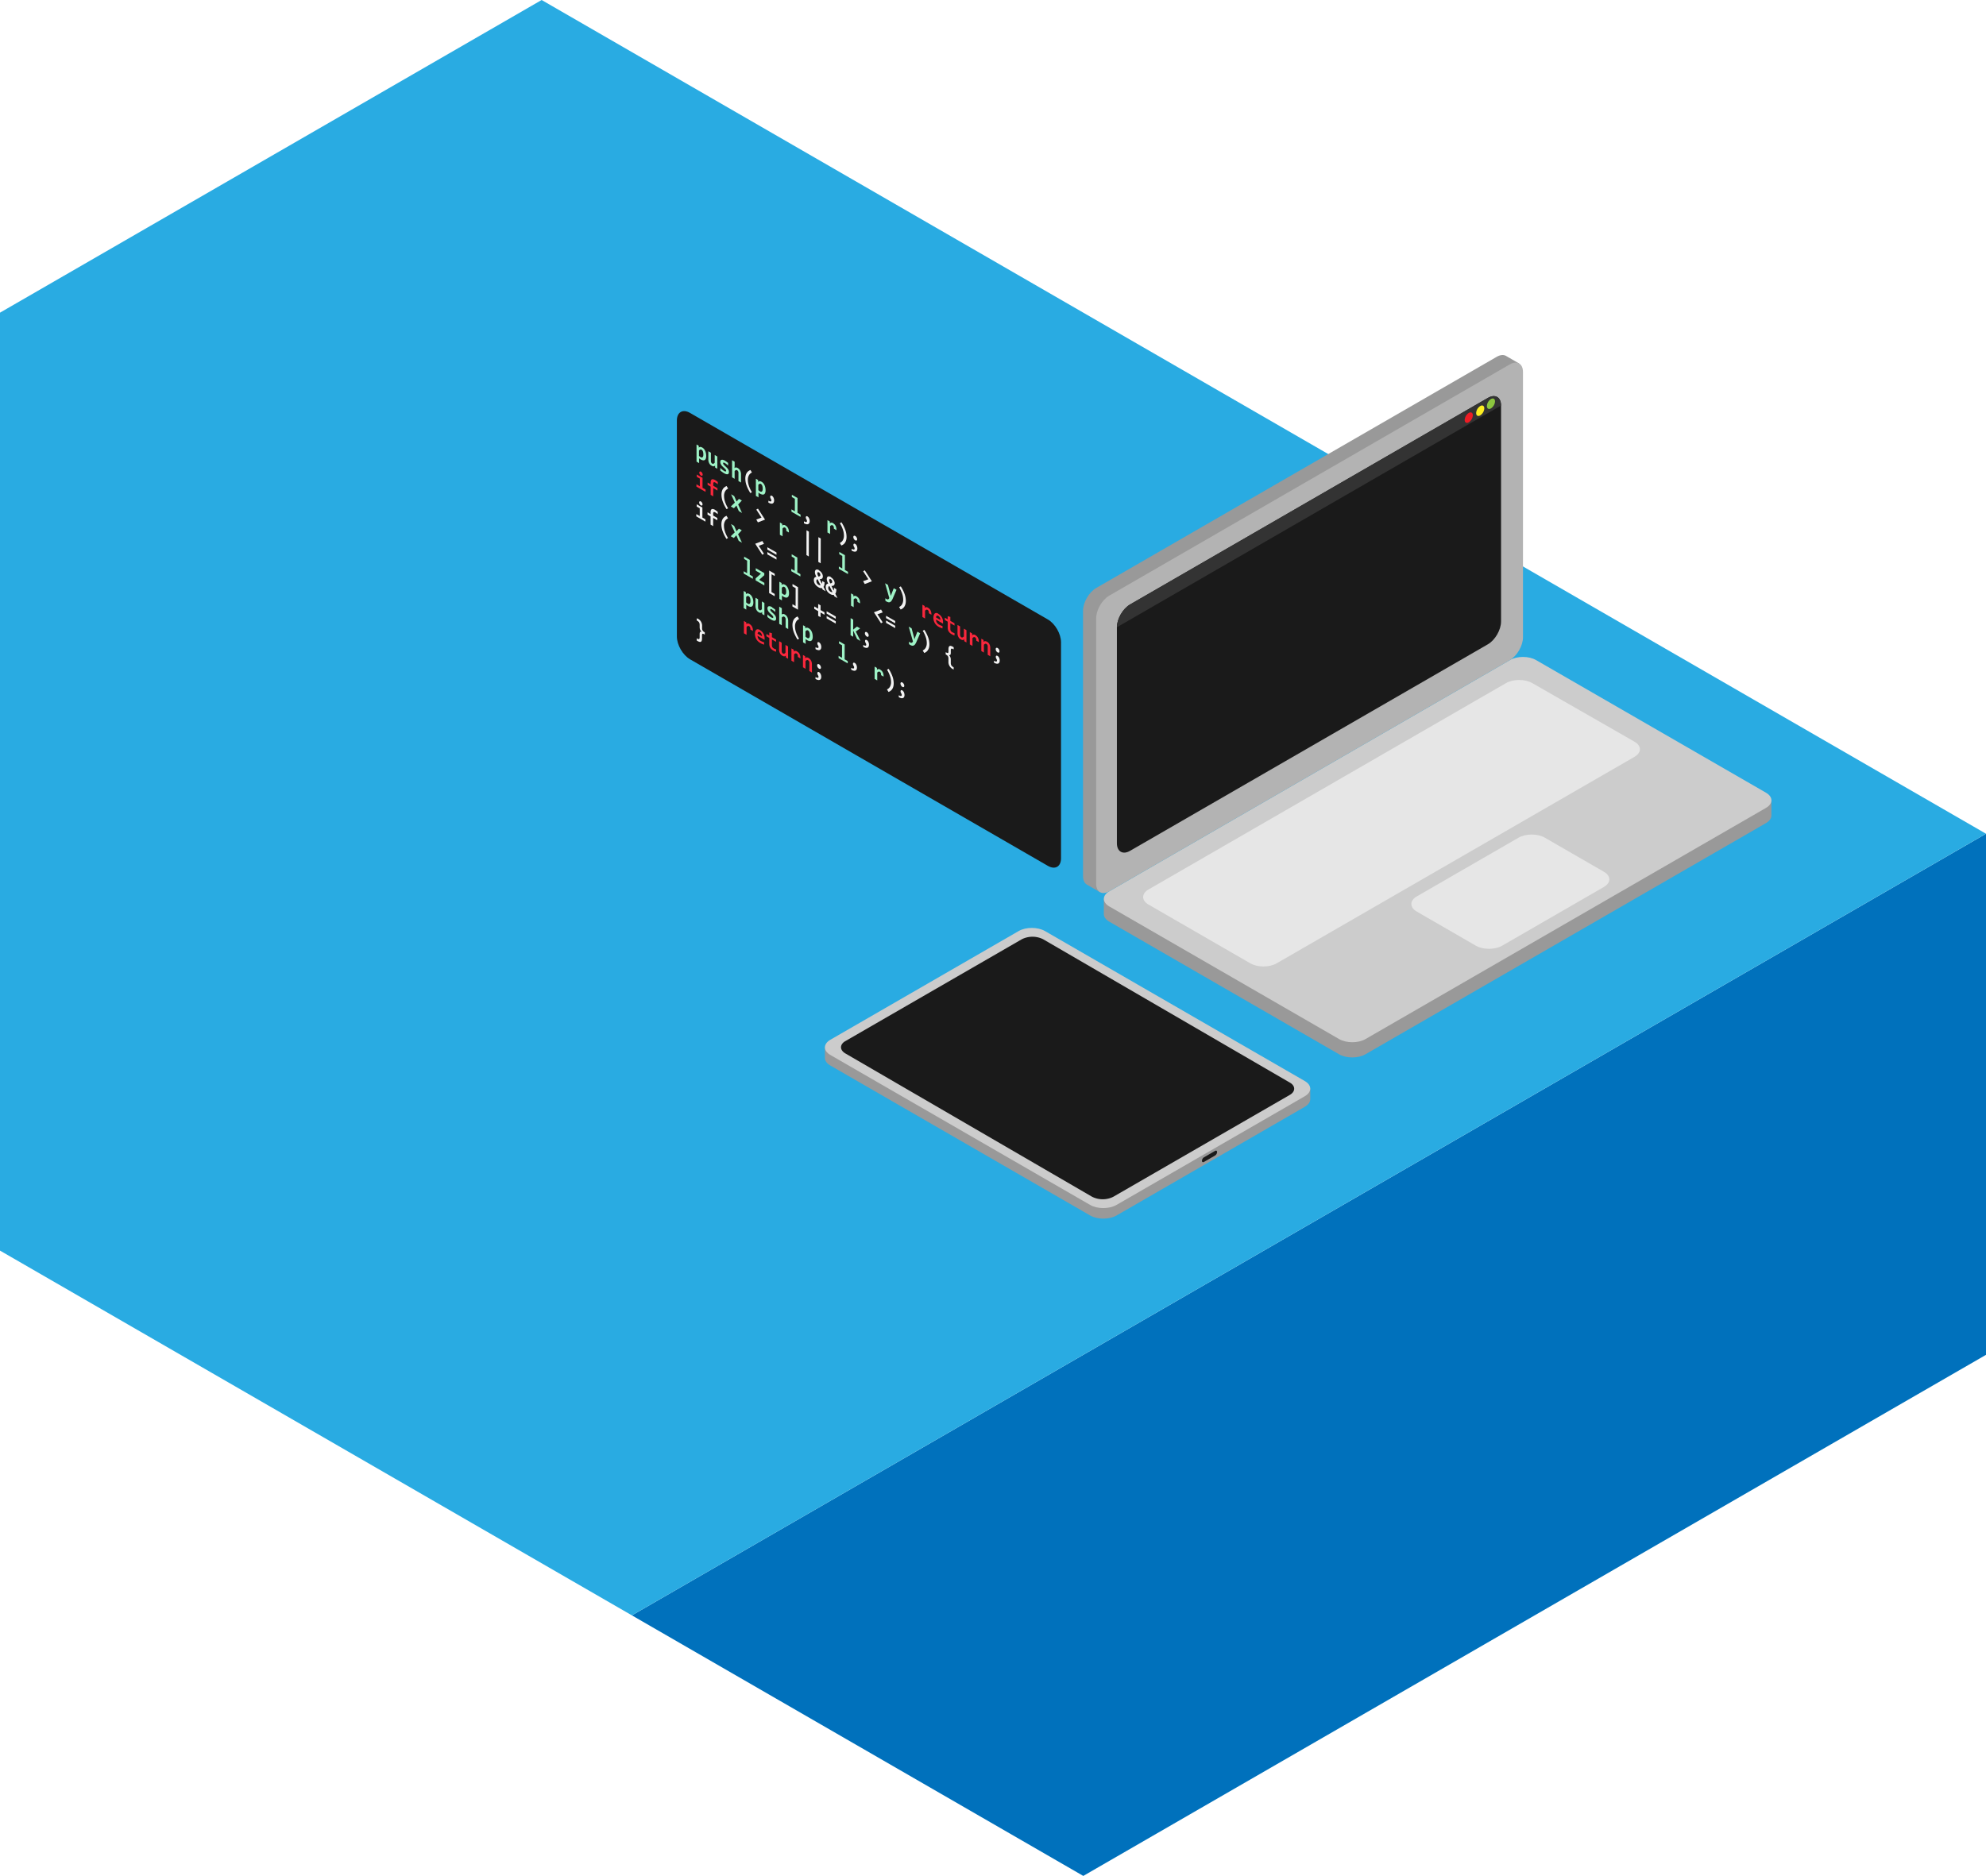 <svg id="Layer_1" data-name="Layer 1" xmlns="http://www.w3.org/2000/svg" xmlns:xlink="http://www.w3.org/1999/xlink" viewBox="0 0 1305.01 1232.92"><defs><style>.cls-1{fill:none;}.cls-2{fill:#0071bc;}.cls-3{fill:#29abe2;}.cls-4{fill:#999;}.cls-5{fill:#ccc;}.cls-6{fill:#b3b3b3;}.cls-7{fill:#1a1a1a;}.cls-8{clip-path:url(#clip-path);}.cls-9{fill:#333;}.cls-10{fill:#e6e6e6;}.cls-11{isolation:isolate;}.cls-12{clip-path:url(#clip-path-2);}.cls-13{fill:#8cc63f;}.cls-14{clip-path:url(#clip-path-3);}.cls-15{fill:#fcee21;}.cls-16{clip-path:url(#clip-path-4);}.cls-17{fill:#ed1c24;}.cls-18{clip-path:url(#clip-path-5);}.cls-19{clip-path:url(#clip-path-6);}.cls-20{fill:#9ef2c6;}.cls-21{fill:#f2f2f2;}.cls-22{fill:#f9273c;}</style><clipPath id="clip-path" transform="translate(-528.67 -44.13)"><polygon class="cls-1" points="1262.59 456.39 1515.02 310.65 1515.02 239.88 1262.59 390 1262.59 456.39"/></clipPath><clipPath id="clip-path-2" transform="translate(-528.67 -44.13)"><polygon class="cls-1" points="1505.71 314.08 1505.7 307.94 1511.04 304.85 1511.06 311 1505.71 314.08"/></clipPath><clipPath id="clip-path-3" transform="translate(-528.67 -44.13)"><polygon class="cls-1" points="1498.67 318.71 1498.65 312.56 1504 309.47 1504.02 315.62 1498.67 318.71"/></clipPath><clipPath id="clip-path-4" transform="translate(-528.67 -44.13)"><polygon class="cls-1" points="1491.13 323.23 1491.12 317.08 1496.46 313.99 1496.48 320.14 1491.13 323.23"/></clipPath><clipPath id="clip-path-5" transform="translate(-528.67 -44.13)"><polygon class="cls-1" points="1383.2 759.7 1207.14 657.38 1077.17 732.42 1253.23 834.73 1383.2 759.7"/></clipPath><clipPath id="clip-path-6" transform="translate(-528.67 -44.13)"><polygon class="cls-1" points="1328.43 802.81 1328.43 799.77 1318.48 805.52 1318.49 808.55 1328.43 802.81"/></clipPath></defs><title>quote_3</title><polygon class="cls-2" points="1305.01 890.44 1305.01 547.96 415.23 1061.68 711.83 1232.92 1305.01 890.44"/><polygon class="cls-3" points="1305.01 547.96 355.91 0 0 205.49 0 821.94 415.23 1061.68 1305.01 547.96"/><path class="cls-4" d="M1683,571.55,1538.1,487.92c-4.79-2.76-12.54-2.76-17.33,0L1270.4,632.47,1254,634.89v10c0,1.81,1.2,3.62,3.59,5l151,87.16c4.79,2.76,12.54,2.76,17.32,0l263.16-151.93c2.39-1.38,3.59-3.19,3.59-5v-10Z" transform="translate(-528.67 -44.13)"/><path class="cls-5" d="M1520.77,478,1257.62,629.89c-4.79,2.76-4.79,7.24,0,10l151,87.16c4.79,2.76,12.54,2.76,17.32,0l263.16-151.94c4.78-2.76,4.78-7.23,0-10L1538.1,478C1533.31,475.19,1525.56,475.19,1520.77,478Z" transform="translate(-528.67 -44.13)"/><path class="cls-5" d="M1529.43,473" transform="translate(-528.67 -44.13)"/><path class="cls-4" d="M1520.81,290.71V458c0,5.52-3.88,12.24-8.66,15L1261.77,617.52l-10.28,13-8.63-5c-1.56-.9-2.53-2.84-2.53-5.6V445.58c0-5.52,3.88-12.23,8.66-15l263.16-151.93c2.39-1.38,4.55-1.51,6.12-.61l8.63,5Z" transform="translate(-528.67 -44.13)"/><path class="cls-6" d="M1520.77,478,1257.62,629.89c-4.79,2.76-8.66.52-8.66-5V450.57c0-5.53,3.87-12.24,8.66-15l263.15-151.94c4.79-2.76,8.66-.52,8.66,5V463C1529.43,468.48,1525.56,475.19,1520.77,478Z" transform="translate(-528.67 -44.13)"/><path class="cls-5" d="M1529.43,473" transform="translate(-528.67 -44.13)"/><path class="cls-7" d="M1271.25,441.39l235.11-135.74c4.78-2.76,8.66-.53,8.66,5V452.58c0,5.52-3.88,12.24-8.66,15L1271.25,603.32c-4.78,2.76-8.66.52-8.66-5V456.39C1262.59,450.87,1266.47,444.15,1271.25,441.39Z" transform="translate(-528.67 -44.13)"/><path class="cls-7" d="M1217.21,451.26,982.11,315.52c-4.79-2.76-8.66-.52-8.66,5V462.45c0,5.53,3.87,12.24,8.66,15l235.1,135.74c4.79,2.77,8.67.53,8.67-5V466.26C1225.88,460.74,1222,454,1217.21,451.26Z" transform="translate(-528.67 -44.13)"/><g class="cls-8"><path class="cls-9" d="M1271.25,441.39l235.11-135.74c4.78-2.76,8.66-.53,8.66,5V452.58c0,5.52-3.88,12.24-8.66,15L1271.25,603.32c-4.78,2.76-8.66.52-8.66-5V456.39C1262.59,450.87,1266.47,444.15,1271.25,441.39Z" transform="translate(-528.67 -44.13)"/></g><path class="cls-10" d="M1283.43,628.68l234.81-135.57c4.78-2.76,12.54-2.77,17.33,0l67.09,38.46c4.8,2.75,4.8,7.22,0,10L1367.57,677.26c-4.78,2.76-12.54,2.76-17.32,0l-66.82-38.58C1278.64,635.92,1278.64,631.44,1283.43,628.68Z" transform="translate(-528.67 -44.13)"/><path class="cls-10" d="M1459.67,633.27l66.82-38.58c4.78-2.76,12.54-2.76,17.32,0l38.77,22.39c4.79,2.76,4.79,7.24,0,10l-66.82,38.58c-4.78,2.76-12.54,2.76-17.32,0l-38.77-22.39C1454.88,640.51,1454.88,636,1459.67,633.27Z" transform="translate(-528.67 -44.13)"/><g class="cls-11"><g class="cls-12"><path class="cls-13" d="M1508.37,306.4a5.84,5.84,0,0,0-2.66,4.61c0,1.69,1.2,2.38,2.67,1.53a5.85,5.85,0,0,0,2.67-4.62c0-1.69-1.21-2.38-2.68-1.52" transform="translate(-528.67 -44.13)"/></g></g><g class="cls-11"><g class="cls-14"><path class="cls-15" d="M1501.33,311a5.85,5.85,0,0,0-2.67,4.62c0,1.69,1.21,2.38,2.68,1.52a5.88,5.88,0,0,0,2.67-4.61c0-1.7-1.21-2.38-2.68-1.53" transform="translate(-528.67 -44.13)"/></g></g><g class="cls-11"><g class="cls-16"><path class="cls-17" d="M1493.79,315.53a5.87,5.87,0,0,0-2.66,4.62c0,1.7,1.2,2.39,2.68,1.53a5.89,5.89,0,0,0,2.66-4.61c0-1.7-1.2-2.39-2.68-1.54" transform="translate(-528.67 -44.13)"/></g></g><g id="Layer_3" data-name="Layer 3"><path class="cls-4" d="M1076.87,733l121.15-70c4.78-2.76,12.54-2.76,17.32,0l165.88,95.77,8.43.72v7.08h0c0,1.81-1.2,3.62-3.59,5l-123.71,71.42c-4.78,2.76-12.54,2.76-17.32,0l-170.72-98.56c-2.39-1.38-3.59-3.19-3.59-5v-7Z" transform="translate(-528.67 -44.13)"/><path class="cls-5" d="M1386.06,754.63l-170.72-98.57c-4.78-2.76-12.54-2.76-17.32,0l-123.71,71.43c-4.78,2.76-4.78,7.23,0,10L1245,836.05c4.78,2.76,12.54,2.76,17.32,0l123.71-71.42C1390.84,761.87,1390.84,757.39,1386.06,754.63Z" transform="translate(-528.67 -44.13)"/><g class="cls-11"><g class="cls-18"><path class="cls-7" d="M1084.26,728.32l115.79-66.85a15.65,15.65,0,0,1,14.14,0l162,94.13c3.87,2.25,3.85,5.94-.05,8.19l-115.79,66.85a15.65,15.65,0,0,1-14.14,0l-162-94.13c-3.88-2.25-3.86-5.93,0-8.19" transform="translate(-528.67 -44.13)"/></g></g><g class="cls-11"><g class="cls-19"><path class="cls-7" d="M1319.8,804.75l7.3-4.21c.73-.42,1.33-.08,1.33.75a2.92,2.92,0,0,1-1.32,2.28l-7.3,4.22c-.73.42-1.33.07-1.33-.76a2.92,2.92,0,0,1,1.32-2.28" transform="translate(-528.67 -44.13)"/></g></g></g><path class="cls-20" d="M989.07,344.57a5.21,5.21,0,0,1-.6-.4,4.41,4.41,0,0,1-.49-.43v-3.53a2.72,2.72,0,0,1,.83-.6.84.84,0,0,1,.82.07,1.77,1.77,0,0,1,.51.43,2.57,2.57,0,0,1,.39.67,4.16,4.16,0,0,1,.23.91,7,7,0,0,1,.08,1.18,4.1,4.1,0,0,1-.12,1.07,1.6,1.6,0,0,1-.36.65.84.84,0,0,1-.57.21,1.43,1.43,0,0,1-.73-.23m1-6.32a2.74,2.74,0,0,0-.7-.31,1.76,1.76,0,0,0-.59-.07,1.45,1.45,0,0,0-.5.15,2.45,2.45,0,0,0-.44.3l0-1.22-1.46-.84,0,11.25,1.69,1v-3.16l.48.38a5.13,5.13,0,0,0,.52.34,4.76,4.76,0,0,0,1.45.58,1.84,1.84,0,0,0,1.16-.13,1.72,1.72,0,0,0,.77-.91,5,5,0,0,0,.28-1.77,9.37,9.37,0,0,0-.17-1.79,7.4,7.4,0,0,0-.5-1.57,5.63,5.63,0,0,0-.81-1.29,4.39,4.39,0,0,0-1.11-.92" transform="translate(-528.67 -44.13)"/><path class="cls-20" d="M1000,344.15l-1.69-1,0,5.12a2.75,2.75,0,0,1-.82.61.86.86,0,0,1-.82-.07,1.54,1.54,0,0,1-.65-.71,2.7,2.7,0,0,1-.21-1.12v-5.28l-1.69-1v5.42a5.64,5.64,0,0,0,.13,1.25,4.74,4.74,0,0,0,.4,1.13,4.3,4.3,0,0,0,.67,1,4.37,4.37,0,0,0,1,.75,3.34,3.34,0,0,0,.7.3,1.69,1.69,0,0,0,.58.06,1.34,1.34,0,0,0,.49-.15,2.65,2.65,0,0,0,.46-.31l0,1.22,1.47.85,0-8.1" transform="translate(-528.67 -44.13)"/><path class="cls-20" d="M1005.1,346.94a5.36,5.36,0,0,0-1.34-.58,1.92,1.92,0,0,0-1,0,1,1,0,0,0-.57.43,1.49,1.49,0,0,0-.2.82,3.24,3.24,0,0,0,.12,1,4,4,0,0,0,.39.9,5.21,5.21,0,0,0,.64.87c.26.29.57.59.91.9s.68.62.91.85a7.14,7.14,0,0,1,.53.6,1.87,1.87,0,0,1,.27.44,1.33,1.33,0,0,1,.07.38.4.4,0,0,1-.34.44,1.77,1.77,0,0,1-1-.33,10.86,10.86,0,0,1-1.21-.85,11.89,11.89,0,0,1-1.31-1.2v1.75c.37.32.77.63,1.18.92a15.51,15.51,0,0,0,1.4.9,6.26,6.26,0,0,0,1.13.52,2.51,2.51,0,0,0,1,.13,1,1,0,0,0,.7-.39,1.65,1.65,0,0,0,.27-1,3.36,3.36,0,0,0-.1-.9,3.94,3.94,0,0,0-.36-.86,5.65,5.65,0,0,0-.67-.9q-.42-.46-1-1c-.37-.32-.65-.6-.88-.82s-.39-.43-.51-.58a1.56,1.56,0,0,1-.24-.42,1.13,1.13,0,0,1-.06-.36c0-.26.1-.4.31-.42a1.52,1.52,0,0,1,.84.27,11.79,11.79,0,0,1,1,.69,14.49,14.49,0,0,1,1.13,1V348.4c-.27-.22-.57-.45-.91-.7a12.81,12.81,0,0,0-1.18-.76" transform="translate(-528.67 -44.13)"/><path class="cls-20" d="M1011.4,347.59l-1.68-1,0,11.24,1.68,1,0-5.12a2.72,2.72,0,0,1,.83-.6.84.84,0,0,1,.82.07,1.93,1.93,0,0,1,.86,1.83l0,5.27,1.69,1,0-5.43a5.61,5.61,0,0,0-.13-1.24,4.49,4.49,0,0,0-.41-1.13,4.24,4.24,0,0,0-.67-1,4,4,0,0,0-.94-.74,3.11,3.11,0,0,0-.66-.3,1.88,1.88,0,0,0-.55-.08,1.31,1.31,0,0,0-.48.12,2.15,2.15,0,0,0-.44.28l.09-1.42v-2.77" transform="translate(-528.67 -44.13)"/><path class="cls-21" d="M1021.85,353a5.78,5.78,0,0,0-1.38.76,4.48,4.48,0,0,0-1.09,1.16,5.22,5.22,0,0,0-.7,1.62,8.09,8.09,0,0,0-.26,2.14,13.53,13.53,0,0,0,.83,4.53,24.23,24.23,0,0,0,2.51,5l1-.61a19,19,0,0,1-2-4.21,12.51,12.51,0,0,1-.67-3.87,6.1,6.1,0,0,1,.69-3,4.17,4.17,0,0,1,2-1.84l-1-1.66" transform="translate(-528.67 -44.13)"/><path class="cls-20" d="M1028.07,367.09a4.38,4.38,0,0,1-.59-.4,3.8,3.8,0,0,1-.5-.43v-3.53a2.85,2.85,0,0,1,.83-.6.86.86,0,0,1,.82.06,2.21,2.21,0,0,1,.52.44,2.55,2.55,0,0,1,.38.67,4.16,4.16,0,0,1,.23.91,6.08,6.08,0,0,1,.08,1.18,4.1,4.1,0,0,1-.12,1.07,1.4,1.4,0,0,1-.36.64.78.78,0,0,1-.56.22,1.57,1.57,0,0,1-.74-.23m1-6.33a3,3,0,0,0-.69-.3,1.79,1.79,0,0,0-.59-.07,1.39,1.39,0,0,0-.5.15,1.86,1.86,0,0,0-.45.3l0-1.22-1.46-.84,0,11.25,1.7,1v-3.16l.47.38.53.33a4.22,4.22,0,0,0,1.45.58,1.78,1.78,0,0,0,1.16-.12,1.75,1.75,0,0,0,.76-.91,4.55,4.55,0,0,0,.28-1.77,8.63,8.63,0,0,0-.17-1.79,7.12,7.12,0,0,0-.5-1.58,5.79,5.79,0,0,0-.81-1.28,4.11,4.11,0,0,0-1.11-.93" transform="translate(-528.67 -44.13)"/><path class="cls-21" d="M1035.91,370a1.11,1.11,0,0,0-.49-.17.5.5,0,0,0-.35.09.55.55,0,0,0-.22.29,1.23,1.23,0,0,0-.08.44,1.65,1.65,0,0,0,.06.46,2,2,0,0,0,.14.41l.19.37c.07.12.13.24.19.37a2.39,2.39,0,0,1,.15.37,1.54,1.54,0,0,1,.06.43.7.7,0,0,1-.15.48.57.57,0,0,1-.43.16,1.85,1.85,0,0,1-.62-.14,4.7,4.7,0,0,1-.61-.29l-.17-.11v1.27a5,5,0,0,0,1.64.67,2,2,0,0,0,1.18-.09,1.44,1.44,0,0,0,.71-.73,3,3,0,0,0,.24-1.26,3.83,3.83,0,0,0-.1-.88,3.76,3.76,0,0,0-.28-.86,3.47,3.47,0,0,0-.45-.75,2.16,2.16,0,0,0-.61-.53" transform="translate(-528.67 -44.13)"/><polyline class="cls-20" points="524.06 327.31 520.34 325.17 520.33 326.68 522.32 327.83 522.3 336.05 520.07 334.76 520.06 336.27 526.06 339.73 526.06 338.22 524.03 337.05 524.06 327.31"/><path class="cls-21" d="M1059.31,383.54a1.07,1.07,0,0,0-.48-.17.59.59,0,0,0-.36.09.55.55,0,0,0-.22.29,1.23,1.23,0,0,0-.08.44,1.65,1.65,0,0,0,.06.46,1.77,1.77,0,0,0,.15.42l.18.36c.07.13.14.25.19.37a2.17,2.17,0,0,1,.16.38,1.88,1.88,0,0,1,0,.43.63.63,0,0,1-.15.47.57.57,0,0,1-.43.16,1.85,1.85,0,0,1-.62-.14,4.08,4.08,0,0,1-.6-.29l-.17-.1V388a5.28,5.28,0,0,0,1.64.66,1.88,1.88,0,0,0,1.18-.09,1.44,1.44,0,0,0,.71-.73,3,3,0,0,0,.24-1.25,4.63,4.63,0,0,0-.09-.89,4.35,4.35,0,0,0-.29-.86,3.55,3.55,0,0,0-.45-.75,2.16,2.16,0,0,0-.61-.53" transform="translate(-528.67 -44.13)"/><path class="cls-20" d="M1076.17,388a3.08,3.08,0,0,0-.71-.32,1.45,1.45,0,0,0-.6-.07,1.22,1.22,0,0,0-.48.14,1.39,1.39,0,0,0-.39.34l-.06-1.22-1.54-.89,0,8.1,1.74,1v-5.12a2.08,2.08,0,0,1,.88-.66,1,1,0,0,1,.77.09,1.45,1.45,0,0,1,.39.32,2,2,0,0,1,.28.46,3.29,3.29,0,0,1,.16.62,6.37,6.37,0,0,1,0,.8l1.69,1a6.72,6.72,0,0,0-.11-1.51,5.05,5.05,0,0,0-.41-1.28,4.57,4.57,0,0,0-.69-1,3.84,3.84,0,0,0-.95-.75" transform="translate(-528.67 -44.13)"/><path class="cls-21" d="M1081.55,387.46l-1,.58a18.69,18.69,0,0,1,2,4.23,12.22,12.22,0,0,1,.67,3.87,6.09,6.09,0,0,1-.69,3,4.24,4.24,0,0,1-2,1.84l1,1.67a6.12,6.12,0,0,0,1.38-.75,4.53,4.53,0,0,0,1.08-1.18,5.94,5.94,0,0,0,.7-1.63,8,8,0,0,0,.25-2.13,13.45,13.45,0,0,0-.81-4.54,24.25,24.25,0,0,0-2.52-5" transform="translate(-528.67 -44.13)"/><path class="cls-21" d="M1090.59,401.6a1.12,1.12,0,0,0-.47-.17.64.64,0,0,0-.36.09.66.66,0,0,0-.23.29,1.23,1.23,0,0,0-.08.44,1.73,1.73,0,0,0,.06.47c0,.14.09.28.15.41s.12.24.19.36l.19.37a2.5,2.5,0,0,1,.15.38,1.49,1.49,0,0,1,.06.43.68.68,0,0,1-.16.48.57.57,0,0,1-.42.15,2.2,2.2,0,0,1-.63-.13,4.78,4.78,0,0,1-.6-.3l-.17-.1V406a5.1,5.1,0,0,0,1.64.66,2,2,0,0,0,1.18-.08,1.43,1.43,0,0,0,.71-.74,2.93,2.93,0,0,0,.24-1.25,4.55,4.55,0,0,0-.38-1.75,3.25,3.25,0,0,0-.45-.74,2.23,2.23,0,0,0-.62-.54m.06-5.17a1.11,1.11,0,0,0-.49-.17.63.63,0,0,0-.39.08.67.67,0,0,0-.27.3,1.09,1.09,0,0,0-.1.5,2,2,0,0,0,.1.62,2.55,2.55,0,0,0,.26.61,3.45,3.45,0,0,0,.39.53,2.26,2.26,0,0,0,.5.39,1.28,1.28,0,0,0,.49.18.7.7,0,0,0,.39-.08.67.67,0,0,0,.27-.3,1.29,1.29,0,0,0,.09-.51,1.88,1.88,0,0,0-.09-.61,2.73,2.73,0,0,0-.26-.61,2.59,2.59,0,0,0-.39-.53,2,2,0,0,0-.5-.4" transform="translate(-528.67 -44.13)"/><path class="cls-22" d="M990.25,358.14,986.53,356v1.51l2,1.15,0,5.06-2.23-1.29v1.52l6,3.46v-1.52l-2-1.17,0-6.57m-1-4a1.08,1.08,0,0,0-.44-.16.55.55,0,0,0-.36.07.69.69,0,0,0-.23.27,1,1,0,0,0-.08.45,1.73,1.73,0,0,0,.08.54,2.58,2.58,0,0,0,.23.54,2.67,2.67,0,0,0,.36.47,2.17,2.17,0,0,0,.44.36,1,1,0,0,0,.43.14.58.58,0,0,0,.35-.06.56.56,0,0,0,.23-.27,1,1,0,0,0,.09-.45,2.14,2.14,0,0,0-.08-.54,3.14,3.14,0,0,0-.23-.53,2.9,2.9,0,0,0-.35-.49,2,2,0,0,0-.44-.34" transform="translate(-528.67 -44.13)"/><path class="cls-22" d="M998.75,359.73a5.42,5.42,0,0,0-1.26-.55,1.63,1.63,0,0,0-1,0,1.16,1.16,0,0,0-.62.66,3.46,3.46,0,0,0-.23,1.35v1.23l-2-1.18v1.51l2,1.18,0,5.42,1.71,1v-5.42l2.77,1.6V365l-2.76-1.6v-1.3a1.8,1.8,0,0,1,.11-.69.64.64,0,0,1,.29-.33.75.75,0,0,1,.45,0,1.91,1.91,0,0,1,.55.23,8,8,0,0,1,.86.57,8.12,8.12,0,0,1,.72.61V360.9c-.24-.21-.49-.4-.77-.61a8.46,8.46,0,0,0-.86-.56" transform="translate(-528.67 -44.13)"/><path class="cls-21" d="M1006.19,363.55a5.82,5.82,0,0,0-1.38.77,4.44,4.44,0,0,0-1.09,1.15,5.22,5.22,0,0,0-.7,1.62,8.14,8.14,0,0,0-.26,2.14,13.54,13.54,0,0,0,.83,4.54,24.5,24.5,0,0,0,2.52,5l1-.59a19.52,19.52,0,0,1-2-4.22,12.19,12.19,0,0,1-.66-3.87,6.15,6.15,0,0,1,.68-3,4.29,4.29,0,0,1,2-1.83l-1-1.67" transform="translate(-528.67 -44.13)"/><polyline class="cls-20" points="487.48 328.95 485.58 327.86 484.02 329.62 482.45 326.05 480.39 324.86 482.88 330.32 480.23 332.87 482.27 334.05 483.89 332.26 485.49 335.91 487.59 337.13 485.05 331.56 487.48 328.95"/><polyline class="cls-21" points="498.05 334.29 496.97 334.93 500.39 340.18 496.95 341.45 498.02 343.32 502.71 341.5 498.05 334.29"/><path class="cls-20" d="M1044.92,389.52a3.91,3.91,0,0,0-.72-.32,1.56,1.56,0,0,0-.59-.06,1.16,1.16,0,0,0-.49.14,1.14,1.14,0,0,0-.39.34l-.06-1.22-1.53-.89,0,8.1,1.74,1v-5.12a2.14,2.14,0,0,1,.88-.66.94.94,0,0,1,.78.09,1.62,1.62,0,0,1,.38.32,1.47,1.47,0,0,1,.27.46,2.16,2.16,0,0,1,.17.62,4,4,0,0,1,0,.79l1.7,1a6.18,6.18,0,0,0-.11-1.51,5.05,5.05,0,0,0-.41-1.28,4.26,4.26,0,0,0-.69-1,3.83,3.83,0,0,0-.94-.76" transform="translate(-528.67 -44.13)"/><polyline class="cls-21" points="531.52 349.42 529.96 348.52 529.92 364.82 531.48 365.73 531.52 349.42"/><polyline class="cls-21" points="539.32 353.93 537.77 353.03 537.72 369.33 539.28 370.23 539.32 353.93"/><polyline class="cls-20" points="555.2 364.89 551.48 362.74 551.48 364.25 553.47 365.4 553.45 373.63 551.21 372.33 551.21 373.85 557.2 377.31 557.21 375.8 555.18 374.62 555.2 364.89"/><polyline class="cls-21" points="568.25 374.83 567.18 375.46 570.6 380.71 567.16 381.98 568.23 383.86 572.91 382.04 568.25 374.83"/><path class="cls-20" d="M1117.76,431.75l-1.81-1-1.49,3.8-.43,1.16-.44-1.73-1.45-5.43-1.88-1.09,2.76,9.7a1.81,1.81,0,0,1-.3.51,1,1,0,0,1-.39.32.88.88,0,0,1-.46.09,1.23,1.23,0,0,1-.54-.18l-.23-.14-.23-.16a1.88,1.88,0,0,1-.23-.16l-.19-.14v1.64l.41.31c.14.08.27.17.39.23a3.55,3.55,0,0,0,1.31.49,1.73,1.73,0,0,0,1.06-.18,2.59,2.59,0,0,0,.88-.82,6.92,6.92,0,0,0,.77-1.4l2.49-5.78" transform="translate(-528.67 -44.13)"/><path class="cls-21" d="M1120.5,429.55l-1,.57a19.65,19.65,0,0,1,2,4.24,12.4,12.4,0,0,1,.67,3.86,6.17,6.17,0,0,1-.69,3,4.19,4.19,0,0,1-2,1.84l1,1.67a5.45,5.45,0,0,0,1.38-.76,4.8,4.8,0,0,0,1.08-1.16,6.21,6.21,0,0,0,.7-1.63,8.17,8.17,0,0,0,.25-2.14,13.42,13.42,0,0,0-.82-4.53,23.44,23.44,0,0,0-2.51-5" transform="translate(-528.67 -44.13)"/><path class="cls-22" d="M1138.52,443.56a3.49,3.49,0,0,0-.71-.31,1.4,1.4,0,0,0-.59-.06,1,1,0,0,0-.49.14,1.24,1.24,0,0,0-.4.33l0-1.21-1.53-.89,0,8.09,1.73,1v-5.12a2.14,2.14,0,0,1,.88-.66,1,1,0,0,1,.77.09,1.32,1.32,0,0,1,.38.32,1.49,1.49,0,0,1,.28.46,2.35,2.35,0,0,1,.17.62,6.37,6.37,0,0,1,0,.8l1.69,1a6.67,6.67,0,0,0-.11-1.51,5.34,5.34,0,0,0-.41-1.28,4.64,4.64,0,0,0-.69-1,4.13,4.13,0,0,0-1-.76" transform="translate(-528.67 -44.13)"/><path class="cls-22" d="M1143.74,449.91a1.4,1.4,0,0,1,.49-1.11,1,1,0,0,1,1,.12,2.18,2.18,0,0,1,.54.42,3.11,3.11,0,0,1,.45.61,3.18,3.18,0,0,1,.4,1.64l-2.93-1.68m1.58-2.42A3.27,3.27,0,0,0,1144,447a1.5,1.5,0,0,0-1,.3,2,2,0,0,0-.66,1A5,5,0,0,0,1142,450a6.85,6.85,0,0,0,.23,1.89,6.72,6.72,0,0,0,.67,1.66,6.16,6.16,0,0,0,1.08,1.4,6.5,6.5,0,0,0,1.44,1.09,7,7,0,0,0,.66.36l.67.3.65.25a4.76,4.76,0,0,0,.59.18v-1.54a8.32,8.32,0,0,1-1.22-.41,8.65,8.65,0,0,1-1.1-.54,4.3,4.3,0,0,1-.81-.61,3.92,3.92,0,0,1-1-1.68,3.49,3.49,0,0,1-.14-1l4.63,2.67c0-.19,0-.38,0-.58s0-.38,0-.51a6.42,6.42,0,0,0-.19-1.57,5.94,5.94,0,0,0-.59-1.48,6.23,6.23,0,0,0-1-1.3,5.85,5.85,0,0,0-1.32-1" transform="translate(-528.67 -44.13)"/><path class="cls-22" d="M1153.14,449.59l-1.73-.48v2.07l-1.89-1.1v1.52l1.89,1.09,0,3.94a5.29,5.29,0,0,0,.16,1.36,3.89,3.89,0,0,0,.48,1.15,4.5,4.5,0,0,0,.83,1,6.47,6.47,0,0,0,1.19.85,9.24,9.24,0,0,0,.89.45c.3.12.61.24.92.34v-1.56a5.86,5.86,0,0,1-.72-.23,5.94,5.94,0,0,1-.81-.39,2.29,2.29,0,0,1-.93-.89,2.53,2.53,0,0,1-.27-1.2v-3.81l2.73,1.58v-1.51l-2.73-1.58v-2.59" transform="translate(-528.67 -44.13)"/><path class="cls-22" d="M1163.74,458.3l-1.69-1,0,5.12a3,3,0,0,1-.83.61.87.87,0,0,1-.81-.06,1.62,1.62,0,0,1-.65-.72,2.59,2.59,0,0,1-.22-1.13l0-5.26-1.69-1,0,5.43a5.54,5.54,0,0,0,.14,1.24,4.74,4.74,0,0,0,.4,1.13,4.65,4.65,0,0,0,.67,1,4.14,4.14,0,0,0,1,.75,2.73,2.73,0,0,0,.7.3,1.71,1.71,0,0,0,.58.06,1.26,1.26,0,0,0,.5-.15,2.45,2.45,0,0,0,.44-.3l0,1.22,1.46.84,0-8.09" transform="translate(-528.67 -44.13)"/><path class="cls-22" d="M1169.72,461.58a3.34,3.34,0,0,0-.71-.32,1.56,1.56,0,0,0-.59-.06,1,1,0,0,0-.49.15,1.19,1.19,0,0,0-.39.33l-.06-1.22-1.53-.88,0,8.09,1.73,1v-5.12a2.27,2.27,0,0,1,.88-.67.91.91,0,0,1,.77.1,1.34,1.34,0,0,1,.39.32,1.81,1.81,0,0,1,.28.46,2.58,2.58,0,0,1,.16.61,5,5,0,0,1,0,.8l1.7,1a7.32,7.32,0,0,0-.12-1.52,4.68,4.68,0,0,0-.41-1.28,4.07,4.07,0,0,0-.69-1,3.88,3.88,0,0,0-1-.76" transform="translate(-528.67 -44.13)"/><path class="cls-22" d="M1177.2,465.9a3.79,3.79,0,0,0-.7-.32,1.69,1.69,0,0,0-.58-.05,1.2,1.2,0,0,0-.5.14,2.26,2.26,0,0,0-.45.31l0-1.22-1.47-.85,0,8.1,1.69,1,0-5.12a2.72,2.72,0,0,1,.83-.6.87.87,0,0,1,.82.07,1.93,1.93,0,0,1,.86,1.83l0,5.27,1.69,1V470a5.1,5.1,0,0,0-.13-1.25,4.66,4.66,0,0,0-.4-1.12,3.6,3.6,0,0,0-.67-1,3.46,3.46,0,0,0-.94-.75" transform="translate(-528.67 -44.13)"/><path class="cls-21" d="M1184.14,475.21a1.12,1.12,0,0,0-.47-.17.64.64,0,0,0-.36.09.66.66,0,0,0-.23.29,1.45,1.45,0,0,0-.07.44,1.73,1.73,0,0,0,.06.47,2.35,2.35,0,0,0,.14.4c.07.13.12.25.19.37s.13.25.19.37a2.5,2.5,0,0,1,.15.38,1.49,1.49,0,0,1,.06.43.69.69,0,0,1-.16.48.54.54,0,0,1-.41.14,1.61,1.61,0,0,1-.63-.13,4.19,4.19,0,0,1-.65-.31l-.13-.08v1.26a5,5,0,0,0,1.64.67,2,2,0,0,0,1.18-.09,1.41,1.41,0,0,0,.71-.73,3,3,0,0,0,.24-1.26,3.81,3.81,0,0,0-.1-.87,4.19,4.19,0,0,0-.27-.87,3.76,3.76,0,0,0-.46-.75,2.22,2.22,0,0,0-.62-.53m.06-5.18a1.25,1.25,0,0,0-.49-.17.8.8,0,0,0-.39.08.75.75,0,0,0-.27.31,1.43,1.43,0,0,0-.1.5,2.29,2.29,0,0,0,.1.62,2.53,2.53,0,0,0,.27.61,2.85,2.85,0,0,0,.38.53,2.26,2.26,0,0,0,.5.39,1.28,1.28,0,0,0,.49.18.61.61,0,0,0,.39-.08.79.79,0,0,0,.27-.3,1.29,1.29,0,0,0,.09-.51,1.84,1.84,0,0,0-.09-.61,3,3,0,0,0-.26-.62,3.79,3.79,0,0,0-.39-.53,2.31,2.31,0,0,0-.5-.4" transform="translate(-528.67 -44.13)"/><path class="cls-21" d="M990.2,377.7l-3.72-2.14v1.51l2,1.14v5.07L986.22,382v1.51l6,3.46v-1.51l-2-1.17,0-6.58m-1-4a1.09,1.09,0,0,0-.44-.15.6.6,0,0,0-.36.06.65.65,0,0,0-.23.28,1,1,0,0,0-.09.44,2.08,2.08,0,0,0,.08.54,3.25,3.25,0,0,0,.23.54,2.74,2.74,0,0,0,.36.48,1.83,1.83,0,0,0,.44.35,1,1,0,0,0,.43.15.62.62,0,0,0,.36-.07.62.62,0,0,0,.23-.27,1,1,0,0,0,.08-.44,1.73,1.73,0,0,0-.08-.54,2.91,2.91,0,0,0-.23-.55,2.61,2.61,0,0,0-.35-.47,2,2,0,0,0-.43-.35" transform="translate(-528.67 -44.13)"/><path class="cls-21" d="M998.69,379.29a5.25,5.25,0,0,0-1.26-.55,1.54,1.54,0,0,0-1,0,1.2,1.2,0,0,0-.62.65,3.51,3.51,0,0,0-.22,1.35V382l-2-1.18v1.51l2,1.18v5.41l1.7,1,0-5.42,2.76,1.6v-1.51l-2.76-1.6v-1.3a1.71,1.71,0,0,1,.11-.68.68.68,0,0,1,.3-.34.71.71,0,0,1,.44,0,2,2,0,0,1,.56.24,6.56,6.56,0,0,1,.85.56c.28.22.53.42.73.61v-1.57c-.23-.2-.49-.4-.76-.6a8.13,8.13,0,0,0-.87-.57" transform="translate(-528.67 -44.13)"/><path class="cls-21" d="M1006.14,383.11a6.19,6.19,0,0,0-1.38.77,4.78,4.78,0,0,0-1.09,1.15,5.71,5.71,0,0,0-.71,1.62,8.67,8.67,0,0,0-.26,2.15,13.55,13.55,0,0,0,.84,4.53,23.74,23.74,0,0,0,2.51,5l1-.61a19.18,19.18,0,0,1-2-4.21,12.4,12.4,0,0,1-.67-3.86,6.1,6.1,0,0,1,.69-3,4.25,4.25,0,0,1,2-1.83l-1-1.67" transform="translate(-528.67 -44.13)"/><polyline class="cls-20" points="487.42 348.52 485.53 347.43 483.96 349.18 482.39 345.62 480.33 344.43 482.82 349.88 480.17 352.43 482.22 353.61 483.84 351.82 485.43 355.47 487.54 356.68 484.99 351.12 487.42 348.52"/><polyline class="cls-21" points="500.94 355.56 496.26 357.38 500.92 364.59 502 363.96 498.58 358.7 502.02 357.44 500.94 355.56"/><path class="cls-21" d="M1038.9,410.37l-6-3.44v1.54l6,3.44v-1.54m0-3.14-6-3.44v1.54l6,3.44v-1.54" transform="translate(-528.67 -44.13)"/><polyline class="cls-20" points="523.95 366.44 520.22 364.29 520.22 365.8 522.21 366.95 522.19 375.18 519.95 373.89 519.95 375.4 525.95 378.86 525.95 377.35 523.92 376.18 523.95 366.44"/><path class="cls-21" d="M1066.56,428.5a3.24,3.24,0,0,1-.6-.45,3.68,3.68,0,0,1-.46-.6,3.31,3.31,0,0,1-.29-.67,2.47,2.47,0,0,1-.1-.7,1.52,1.52,0,0,1,.21-.88,1.3,1.3,0,0,1,.56-.42l2,4a1.09,1.09,0,0,1-.6,0,2.09,2.09,0,0,1-.7-.28m-.16-5.49V423a9.77,9.77,0,0,1-.49-1.11,2.68,2.68,0,0,1-.18-.92,1.11,1.11,0,0,1,.07-.43.49.49,0,0,1,.19-.28.55.55,0,0,1,.32-.09,1,1,0,0,1,.42.15,1.49,1.49,0,0,1,.41.34,1.75,1.75,0,0,1,.31.42,2.11,2.11,0,0,1,.19.47,1.47,1.47,0,0,1,.06.45,1,1,0,0,1-.1.49.76.76,0,0,1-.28.31,1.25,1.25,0,0,1-.41.16c-.16,0-.32.06-.5.09m.37-4.2a3,3,0,0,0-1.13-.42,1.37,1.37,0,0,0-.83.16,1.26,1.26,0,0,0-.52.61,2.63,2.63,0,0,0-.17,1,4.74,4.74,0,0,0,.2,1.25,9.69,9.69,0,0,0,.6,1.47l.14.3a3.17,3.17,0,0,0-.62.18,1.39,1.39,0,0,0-.51.37,1.61,1.61,0,0,0-.36.62,3,3,0,0,0-.13,1,4.84,4.84,0,0,0,.19,1.35,5.47,5.47,0,0,0,.59,1.28,6.38,6.38,0,0,0,1,1.15,6.55,6.55,0,0,0,1.28.95,4.1,4.1,0,0,0,1.23.49,2.12,2.12,0,0,0,1,0l.49,1,2,1.16-1.47-2.91a3.38,3.38,0,0,0,.53-1.21,7.57,7.57,0,0,0,.18-1.76l-1.57-.9a7.72,7.72,0,0,1,0,1,5.42,5.42,0,0,1-.14.81l-1.52-3c.26,0,.52-.05.77-.09a1.84,1.84,0,0,0,.67-.23,1.36,1.36,0,0,0,.48-.55,2.21,2.21,0,0,0,.19-1,3.6,3.6,0,0,0-.17-1.05,5.06,5.06,0,0,0-.49-1.06,5.69,5.69,0,0,0-.8-1,5.47,5.47,0,0,0-1.07-.81" transform="translate(-528.67 -44.13)"/><path class="cls-21" d="M1074.36,433a3.3,3.3,0,0,1-.6-.46,2.94,2.94,0,0,1-.45-.6,3,3,0,0,1-.3-.66,2.53,2.53,0,0,1-.1-.71,1.52,1.52,0,0,1,.21-.88,1.24,1.24,0,0,1,.56-.42l2,4a1,1,0,0,1-.6,0,2.05,2.05,0,0,1-.7-.27m-.16-5.5v0a10.69,10.69,0,0,1-.49-1.12,2.62,2.62,0,0,1-.18-.91,1.16,1.16,0,0,1,.07-.44.55.55,0,0,1,.19-.27.44.44,0,0,1,.32-.09.83.83,0,0,1,.42.15,1.5,1.5,0,0,1,.42.33,2.08,2.08,0,0,1,.3.43,1.6,1.6,0,0,1,.19.47,1.83,1.83,0,0,1,.07.45,1,1,0,0,1-.11.49.72.72,0,0,1-.27.3,1.18,1.18,0,0,1-.42.16,3.44,3.44,0,0,1-.5.09m.36-4.2a2.86,2.86,0,0,0-1.12-.41,1.37,1.37,0,0,0-.83.15,1.26,1.26,0,0,0-.52.61,2.64,2.64,0,0,0-.17,1,4.46,4.46,0,0,0,.21,1.25,9.39,9.39,0,0,0,.59,1.47l.14.29a2.77,2.77,0,0,0-.62.19,1.49,1.49,0,0,0-.51.36,1.78,1.78,0,0,0-.36.62,3.28,3.28,0,0,0-.13,1,4.74,4.74,0,0,0,.19,1.35,4.82,4.82,0,0,0,.6,1.28,5.64,5.64,0,0,0,.94,1.15,6.17,6.17,0,0,0,1.28.95,3.94,3.94,0,0,0,1.23.49,2,2,0,0,0,1,0l.49,1,2,1.15-1.46-2.91a3.3,3.3,0,0,0,.53-1.21,7.48,7.48,0,0,0,.18-1.75l-1.57-.91a8,8,0,0,1,0,1,4.23,4.23,0,0,1-.15.8l-1.51-3,.77-.09a1.9,1.9,0,0,0,.68-.24,1.42,1.42,0,0,0,.47-.55,2.21,2.21,0,0,0,.19-1,3.53,3.53,0,0,0-.17-1,4.71,4.71,0,0,0-.5-1.07,5.07,5.07,0,0,0-.79-1,5.21,5.21,0,0,0-1.08-.82" transform="translate(-528.67 -44.13)"/><path class="cls-20" d="M1091.66,436.11a2.9,2.9,0,0,0-.71-.32,1.82,1.82,0,0,0-.59-.07,1.27,1.27,0,0,0-.88.48l-.06-1.21-1.53-.89,0,8.09,1.73,1,0-5.12a2.12,2.12,0,0,1,.88-.65.93.93,0,0,1,.78.08,1.61,1.61,0,0,1,.37.32,1.42,1.42,0,0,1,.28.46,2.25,2.25,0,0,1,.17.62,3.44,3.44,0,0,1,0,.8l1.7,1a6.76,6.76,0,0,0-.11-1.52,5.4,5.4,0,0,0-.41-1.27,4.26,4.26,0,0,0-.69-1,3.5,3.5,0,0,0-.95-.76" transform="translate(-528.67 -44.13)"/><polyline class="cls-21" points="578.95 400.6 574.27 402.42 578.92 409.63 580.01 409 576.58 403.74 580.03 402.48 578.95 400.6"/><path class="cls-21" d="M1116.91,455.4l-6-3.44v1.55l6,3.44V455.4m0-3.13-6-3.44v1.54l6,3.44v-1.54" transform="translate(-528.67 -44.13)"/><path class="cls-20" d="M1133.31,460.33l-1.82-1.05-1.49,3.79-.43,1.18-.43-1.74-1.45-5.43-1.88-1.08,2.76,9.69a2.17,2.17,0,0,1-.31.52,1.27,1.27,0,0,1-.38.32.9.9,0,0,1-.46.08,1.11,1.11,0,0,1-.54-.18l-.23-.14-.24-.16-.22-.16-.2-.15v1.65c.15.12.29.21.42.3a2.9,2.9,0,0,0,.38.24,3.59,3.59,0,0,0,1.31.5,1.84,1.84,0,0,0,1.07-.19,2.66,2.66,0,0,0,.88-.81,9.36,9.36,0,0,0,.77-1.4l2.49-5.78" transform="translate(-528.67 -44.13)"/><path class="cls-21" d="M1136,458.11l-1,.59a19.52,19.52,0,0,1,2,4.22,12.19,12.19,0,0,1,.66,3.87,6.27,6.27,0,0,1-.68,3,4.34,4.34,0,0,1-2,1.84l1,1.66a5.42,5.42,0,0,0,1.38-.75,4.67,4.67,0,0,0,1.07-1.18,5.7,5.7,0,0,0,.7-1.62,8.17,8.17,0,0,0,.25-2.14,13.45,13.45,0,0,0-.81-4.54,24.25,24.25,0,0,0-2.52-5" transform="translate(-528.67 -44.13)"/><path class="cls-21" d="M1155.35,469.53l-.58-.34a4.29,4.29,0,0,0-1.29-.53,1.15,1.15,0,0,0-.88.12,1.24,1.24,0,0,0-.52.73,4.63,4.63,0,0,0-.17,1.35v1.41a3.06,3.06,0,0,1-.07.67.54.54,0,0,1-.25.34.55.55,0,0,1-.43,0,2.5,2.5,0,0,1-.63-.28l-.44-.25v1.5l.43.25a2.63,2.63,0,0,1,1.06,1,3,3,0,0,1,.32,1.42v2a5.23,5.23,0,0,0,2.84,4.94l.58.34v-1.5l-.43-.25a3.31,3.31,0,0,1-.6-.44,2.45,2.45,0,0,1-.46-.55,2.8,2.8,0,0,1-.3-.73,3.65,3.65,0,0,1-.1-.92v-2a4.76,4.76,0,0,0-.35-1.95,3.41,3.41,0,0,0-1.11-1.31,1.66,1.66,0,0,0,.65.16.61.61,0,0,0,.47-.17,1.41,1.41,0,0,0,.27-.55,5,5,0,0,0,.08-1v-1.4a2.24,2.24,0,0,1,.1-.77.66.66,0,0,1,.3-.38.7.7,0,0,1,.46,0,2.08,2.08,0,0,1,.6.25l.44.25v-1.49" transform="translate(-528.67 -44.13)"/><polyline class="cls-20" points="492.69 367.99 488.97 365.84 488.96 367.36 490.95 368.5 490.93 376.73 488.7 375.44 488.69 376.95 494.69 380.41 494.69 378.9 492.66 377.73 492.69 367.99"/><polyline class="cls-20" points="502.23 376.66 496.63 373.43 496.63 375.1 499.99 377.03 496.53 380.12 496.53 381.47 502.26 384.78 502.26 383.07 498.84 381.1 502.22 378.03 502.23 376.66"/><polyline class="cls-21" points="509.08 377.1 505.43 374.99 505.39 389.76 509.04 391.86 509.04 390.35 506.95 389.14 506.99 377.4 509.07 378.61 509.08 377.1"/><path class="cls-20" d="M1043.51,434.79a5.69,5.69,0,0,1-.6-.4,4.53,4.53,0,0,1-.49-.43v-3.53a2.94,2.94,0,0,1,.82-.61.86.86,0,0,1,.83.08,2.33,2.33,0,0,1,.52.43,2.49,2.49,0,0,1,.37.67,3.65,3.65,0,0,1,.24.91,8.21,8.21,0,0,1,.08,1.18,4.06,4.06,0,0,1-.13,1.07,1.32,1.32,0,0,1-.36.64.76.76,0,0,1-.56.22,1.43,1.43,0,0,1-.73-.23m1-6.32a2.43,2.43,0,0,0-.7-.31,1.44,1.44,0,0,0-1.09.07,3,3,0,0,0-.45.31l0-1.22-1.47-.84,0,11.25,1.69,1v-3.16c.14.12.3.24.48.37a6.06,6.06,0,0,0,.53.35,4.82,4.82,0,0,0,1.45.58,1.82,1.82,0,0,0,1.15-.13,1.86,1.86,0,0,0,.77-.91,5,5,0,0,0,.28-1.77,8.62,8.62,0,0,0-.18-1.79,7,7,0,0,0-.49-1.57,5.16,5.16,0,0,0-.82-1.29,4,4,0,0,0-1.1-.92" transform="translate(-528.67 -44.13)"/><polyline class="cls-21" points="524.38 385.93 520.75 383.83 520.75 385.35 522.82 386.54 522.79 398.28 520.71 397.08 520.71 398.6 524.34 400.7 524.38 385.93"/><polyline class="cls-21" points="539.2 397.88 537.64 396.98 537.63 400.06 535.05 398.57 535.04 400.17 537.63 401.66 537.62 404.76 539.18 405.66 539.19 402.56 541.77 404.05 541.78 402.45 539.19 400.96 539.2 397.88"/><path class="cls-21" d="M1077.85,452.45l-6-3.44v1.54l6,3.44v-1.54m0-3.14-6-3.44v1.55l6,3.44v-1.55" transform="translate(-528.67 -44.13)"/><polyline class="cls-20" points="560.65 407.23 558.96 406.25 558.92 417.5 560.62 418.48 560.63 414.43 563.21 419.98 565.42 421.25 562.35 415.06 565.21 413.02 563.1 411.8 560.63 413.81 560.65 407.23"/><path class="cls-21" d="M1098.23,464.8a1.07,1.07,0,0,0-.48-.17.59.59,0,0,0-.36.09.55.55,0,0,0-.22.29,1.19,1.19,0,0,0-.08.44,1.65,1.65,0,0,0,.06.46,2,2,0,0,0,.15.41l.18.37c.07.13.14.24.19.36a2.66,2.66,0,0,1,.16.39,1.88,1.88,0,0,1,.05.43.63.63,0,0,1-.15.47.59.59,0,0,1-.42.16,2.13,2.13,0,0,1-.63-.14,4.08,4.08,0,0,1-.6-.29l-.17-.1v1.27a5.23,5.23,0,0,0,1.65.66,2,2,0,0,0,1.18-.08,1.53,1.53,0,0,0,.7-.74,3,3,0,0,0,.24-1.25,4.48,4.48,0,0,0-.09-.89,4.35,4.35,0,0,0-.29-.86,3.11,3.11,0,0,0-.45-.75,2.16,2.16,0,0,0-.61-.53m0-5.18a1.33,1.33,0,0,0-.48-.17.74.74,0,0,0-.4.08.67.67,0,0,0-.27.3,1.29,1.29,0,0,0-.1.51,2.42,2.42,0,0,0,.1.62,2.53,2.53,0,0,0,.27.61,3.28,3.28,0,0,0,.39.53,2.27,2.27,0,0,0,.49.39,1.15,1.15,0,0,0,.49.17.7.7,0,0,0,.39-.07.72.72,0,0,0,.27-.3,1.13,1.13,0,0,0,.1-.51,2.32,2.32,0,0,0-.09-.62,3.24,3.24,0,0,0-.27-.6,2.36,2.36,0,0,0-.4-.54,2.09,2.09,0,0,0-.49-.4" transform="translate(-528.67 -44.13)"/><path class="cls-20" d="M1020.05,440.85a7.11,7.11,0,0,1-.6-.41,5.8,5.8,0,0,1-.49-.42v-3.54a3,3,0,0,1,.83-.61.9.9,0,0,1,.82.08,1.66,1.66,0,0,1,.51.44,2.35,2.35,0,0,1,.39.66,4.38,4.38,0,0,1,.23.9,7.23,7.23,0,0,1,.08,1.2,4.07,4.07,0,0,1-.12,1.06,1.54,1.54,0,0,1-.36.65.9.9,0,0,1-.57.22,1.54,1.54,0,0,1-.73-.23m1-6.34a3.14,3.14,0,0,0-.7-.31,1.69,1.69,0,0,0-.58-.05,1.25,1.25,0,0,0-.51.14,2.08,2.08,0,0,0-.44.31l0-1.23-1.46-.84,0,11.25,1.69,1V441.6l.48.38c.18.12.35.24.53.34a4.88,4.88,0,0,0,1.44.58,1.77,1.77,0,0,0,1.16-.13,1.75,1.75,0,0,0,.77-.92,4.82,4.82,0,0,0,.28-1.76,9.37,9.37,0,0,0-.17-1.79,7.4,7.4,0,0,0-.5-1.57,5.43,5.43,0,0,0-.81-1.29,4.43,4.43,0,0,0-1.11-.93" transform="translate(-528.67 -44.13)"/><path class="cls-20" d="M1031,440.43l-1.69-1v5.12a3.11,3.11,0,0,1-.83.61.86.86,0,0,1-.82-.07,1.54,1.54,0,0,1-.65-.71,2.75,2.75,0,0,1-.21-1.13V438l-1.69-1v5.43a5.61,5.61,0,0,0,.13,1.24,5.22,5.22,0,0,0,.4,1.13,4.25,4.25,0,0,0,.68,1,4.08,4.08,0,0,0,.94.75,2.89,2.89,0,0,0,.7.3,1.71,1.71,0,0,0,.58.06,1.28,1.28,0,0,0,.49-.15,2.59,2.59,0,0,0,.46-.3l0,1.21,1.47.85,0-8.09" transform="translate(-528.67 -44.13)"/><path class="cls-20" d="M1036.08,443.21a5.44,5.44,0,0,0-1.34-.59,2,2,0,0,0-1,0,.91.91,0,0,0-.57.44,1.54,1.54,0,0,0-.2.81,3.08,3.08,0,0,0,.13,1,3.62,3.62,0,0,0,.38.89,5.31,5.31,0,0,0,.64.86,11.15,11.15,0,0,0,.91.91c.38.34.68.63.91.85a5,5,0,0,1,.53.6,2.09,2.09,0,0,1,.27.44,1.33,1.33,0,0,1,.07.37c0,.27-.11.41-.34.44a1.6,1.6,0,0,1-1-.32,10.48,10.48,0,0,1-1.21-.85,13,13,0,0,1-1.31-1.2v1.75c.37.32.77.63,1.18.93s.88.58,1.4.88a5.47,5.47,0,0,0,1.14.52,2.3,2.3,0,0,0,1,.14,1,1,0,0,0,.71-.39,1.7,1.7,0,0,0,.26-1,3.31,3.31,0,0,0-.1-.9,3.74,3.74,0,0,0-.36-.86,5.5,5.5,0,0,0-.67-.9,14,14,0,0,0-1-1c-.37-.33-.65-.6-.87-.82a7.2,7.2,0,0,1-.52-.58,1.73,1.73,0,0,1-.24-.42,1.15,1.15,0,0,1-.06-.37c0-.25.1-.39.31-.41a1.44,1.44,0,0,1,.84.27,11.79,11.79,0,0,1,1,.69,14.49,14.49,0,0,1,1.13,1v-1.58c-.26-.22-.57-.45-.91-.7a11,11,0,0,0-1.18-.76" transform="translate(-528.67 -44.13)"/><path class="cls-20" d="M1042.39,443.86l-1.69-1,0,11.26,1.69,1V450a3,3,0,0,1,.83-.61.9.9,0,0,1,.82.08,1.91,1.91,0,0,1,.86,1.82l0,5.28,1.69,1,0-5.43a5.64,5.64,0,0,0-.13-1.25,4.9,4.9,0,0,0-.4-1.13,4.63,4.63,0,0,0-.68-1,4.08,4.08,0,0,0-.94-.75,3.19,3.19,0,0,0-.65-.29,1.65,1.65,0,0,0-.56-.08,1.31,1.31,0,0,0-.48.12,2.15,2.15,0,0,0-.44.28l.09-1.42v-2.77" transform="translate(-528.67 -44.13)"/><path class="cls-21" d="M1052.83,449.27a5.78,5.78,0,0,0-1.38.76,4.43,4.43,0,0,0-1.09,1.15,5.44,5.44,0,0,0-.7,1.62,8.22,8.22,0,0,0-.26,2.15,13.53,13.53,0,0,0,.83,4.53,25,25,0,0,0,2.51,5l1-.59a19.94,19.94,0,0,1-2-4.22,12.41,12.41,0,0,1-.67-3.87,6.1,6.1,0,0,1,.69-3,4.31,4.31,0,0,1,2-1.84l-1-1.66" transform="translate(-528.67 -44.13)"/><path class="cls-20" d="M1059.06,463.37a5.79,5.79,0,0,1-.6-.41,3.8,3.8,0,0,1-.5-.43V459a2.91,2.91,0,0,1,.83-.61.87.87,0,0,1,.82.08,1.78,1.78,0,0,1,.52.43,2.55,2.55,0,0,1,.38.67,4.38,4.38,0,0,1,.23.9,6.29,6.29,0,0,1,.08,1.2,4.07,4.07,0,0,1-.12,1.06,1.5,1.5,0,0,1-.36.65.87.87,0,0,1-.56.22,1.66,1.66,0,0,1-.73-.23m1-6.34a3.09,3.09,0,0,0-.69-.31,1.75,1.75,0,0,0-.59-.05,1.2,1.2,0,0,0-.5.14,1.9,1.9,0,0,0-.45.31l0-1.23-1.46-.84,0,11.25,1.7,1v-3.15l.47.38.53.34a4.92,4.92,0,0,0,1.45.58,1.6,1.6,0,0,0,1.92-1.05,4.46,4.46,0,0,0,.28-1.76,8.63,8.63,0,0,0-.17-1.79,6.87,6.87,0,0,0-.5-1.57,5.23,5.23,0,0,0-.81-1.29A4.11,4.11,0,0,0,1060,457" transform="translate(-528.67 -44.13)"/><path class="cls-21" d="M1066.89,466.3a1.2,1.2,0,0,0-.49-.17.57.57,0,0,0-.35.09.64.64,0,0,0-.22.29,1.19,1.19,0,0,0-.08.44,2.14,2.14,0,0,0,.2.87l.19.37a3.24,3.24,0,0,1,.19.37,2.15,2.15,0,0,1,.15.38,1.49,1.49,0,0,1,.06.43.69.69,0,0,1-.15.48.65.65,0,0,1-.43.14,1.57,1.57,0,0,1-.62-.13,3.89,3.89,0,0,1-.65-.32l-.13-.07v1.26a5.34,5.34,0,0,0,1.64.67,2,2,0,0,0,1.18-.09,1.44,1.44,0,0,0,.71-.73,3,3,0,0,0,.24-1.26,3.9,3.9,0,0,0-.1-.88,3.61,3.61,0,0,0-.28-.86,3.47,3.47,0,0,0-.45-.75,2.33,2.33,0,0,0-.61-.53" transform="translate(-528.67 -44.13)"/><polyline class="cls-20" points="555.04 423.58 551.32 421.43 551.31 422.94 553.3 424.09 553.28 432.32 551.04 431.03 551.04 432.55 557.04 436.01 557.04 434.49 555.01 433.32 555.04 423.58"/><path class="cls-21" d="M1090.29,479.81a1.21,1.21,0,0,0-.48-.17.69.69,0,0,0-.36.09.72.72,0,0,0-.22.29,1.15,1.15,0,0,0-.08.44,1.95,1.95,0,0,0,.21.87c.06.13.12.25.19.37s.13.25.18.37a1.8,1.8,0,0,1,.16.38,2,2,0,0,1,0,.43.69.69,0,0,1-.15.48.65.65,0,0,1-.43.14,1.6,1.6,0,0,1-.62-.13,3.72,3.72,0,0,1-.64-.31L1088,483v1.26a5.34,5.34,0,0,0,1.64.67,2,2,0,0,0,1.18-.09,1.41,1.41,0,0,0,.71-.73,3,3,0,0,0,.24-1.26,4.43,4.43,0,0,0-.09-.87,3.87,3.87,0,0,0-.29-.87,3.32,3.32,0,0,0-.45-.75,2.18,2.18,0,0,0-.61-.53" transform="translate(-528.67 -44.13)"/><path class="cls-20" d="M1107.15,484.24a3.57,3.57,0,0,0-.71-.32,1.61,1.61,0,0,0-.6-.06,1.13,1.13,0,0,0-.48.15,1.21,1.21,0,0,0-.39.33l-.06-1.22-1.53-.88,0,8.09,1.73,1v-5.12a2.14,2.14,0,0,1,.88-.66,1,1,0,0,1,.77.09,1.71,1.71,0,0,1,.39.32,2,2,0,0,1,.28.46,3.1,3.1,0,0,1,.16.62,6.27,6.27,0,0,1,0,.8l1.7,1a7.28,7.28,0,0,0-.12-1.51,4.58,4.58,0,0,0-.41-1.28,4.42,4.42,0,0,0-.69-1,4.13,4.13,0,0,0-.95-.76" transform="translate(-528.67 -44.13)"/><path class="cls-21" d="M1112.53,483.74l-1,.57a19.65,19.65,0,0,1,2,4.24,12.09,12.09,0,0,1,.66,3.86,6.15,6.15,0,0,1-.68,3,4.23,4.23,0,0,1-2,1.84l1,1.67a5.29,5.29,0,0,0,1.38-.76,4.6,4.6,0,0,0,1.08-1.16,5.9,5.9,0,0,0,.7-1.63,8.22,8.22,0,0,0,.25-2.14,13.5,13.5,0,0,0-.81-4.54,24.19,24.19,0,0,0-2.52-5" transform="translate(-528.67 -44.13)"/><path class="cls-21" d="M1121.57,497.87a1,1,0,0,0-.47-.16.57.57,0,0,0-.36.08.66.66,0,0,0-.23.29,1.19,1.19,0,0,0-.08.44,1.41,1.41,0,0,0,.07.47,1.72,1.72,0,0,0,.14.4c.06.13.12.26.19.38s.13.24.19.36a3,3,0,0,1,.15.38,1.54,1.54,0,0,1,.06.43.68.68,0,0,1-.16.48.66.66,0,0,1-.41.15,1.73,1.73,0,0,1-.64-.14,4.11,4.11,0,0,1-.64-.31l-.13-.08v1.26a5,5,0,0,0,1.64.68,2,2,0,0,0,1.18-.09,1.43,1.43,0,0,0,.71-.74,2.93,2.93,0,0,0,.24-1.25,4.55,4.55,0,0,0-.38-1.75,3.32,3.32,0,0,0-.45-.75,2.39,2.39,0,0,0-.62-.53m.06-5.17a1.13,1.13,0,0,0-.49-.18.8.8,0,0,0-.39.08.75.75,0,0,0-.27.31,1.24,1.24,0,0,0-.1.5,2.42,2.42,0,0,0,.1.63,2.87,2.87,0,0,0,.26.6,3.45,3.45,0,0,0,.39.53,2.66,2.66,0,0,0,.5.4,1.25,1.25,0,0,0,.49.17.63.63,0,0,0,.39-.08.67.67,0,0,0,.27-.3,1.29,1.29,0,0,0,.09-.51,1.92,1.92,0,0,0-.09-.61,2.73,2.73,0,0,0-.26-.61,3.36,3.36,0,0,0-.39-.54,2.26,2.26,0,0,0-.5-.39" transform="translate(-528.67 -44.13)"/><path class="cls-22" d="M1021.29,454.27a3.08,3.08,0,0,0-.71-.32,1.85,1.85,0,0,0-.59-.07,1.34,1.34,0,0,0-.49.15,1.23,1.23,0,0,0-.39.33l-.06-1.21-1.54-.89,0,8.09,1.73,1,0-5.12a2.21,2.21,0,0,1,.87-.66.9.9,0,0,1,.78.09,1.61,1.61,0,0,1,.38.31,1.83,1.83,0,0,1,.28.47,2.66,2.66,0,0,1,.17.62,4,4,0,0,1,0,.79l1.7,1a7.35,7.35,0,0,0-.11-1.51,5.4,5.4,0,0,0-.41-1.27,4.16,4.16,0,0,0-.7-1,3.61,3.61,0,0,0-.94-.75" transform="translate(-528.67 -44.13)"/><path class="cls-22" d="M1026.51,460.6a1.39,1.39,0,0,1,.49-1.09,1,1,0,0,1,1,.1,2.74,2.74,0,0,1,.54.44,2.39,2.39,0,0,1,.44.59,3.17,3.17,0,0,1,.3.76,2.9,2.9,0,0,1,.1.89l-2.92-1.69m1.58-2.41a3.36,3.36,0,0,0-1.38-.48,1.54,1.54,0,0,0-1,.29,2.13,2.13,0,0,0-.67,1,5.08,5.08,0,0,0-.24,1.67,7.62,7.62,0,0,0,.23,1.88,6.81,6.81,0,0,0,.68,1.67,6.57,6.57,0,0,0,1.08,1.39,6.86,6.86,0,0,0,1.44,1.1l.65.35.68.31.65.25a6.12,6.12,0,0,0,.59.17v-1.54a8.74,8.74,0,0,1-1.22-.41,10,10,0,0,1-1.09-.53,3.78,3.78,0,0,1-.81-.62,3.94,3.94,0,0,1-.62-.78,3.23,3.23,0,0,1-.4-.91,3.75,3.75,0,0,1-.14-1l4.63,2.67q0-.25,0-.57c0-.21,0-.39,0-.52a6.42,6.42,0,0,0-.2-1.56,6.53,6.53,0,0,0-.59-1.48,6.33,6.33,0,0,0-1-1.3,5.85,5.85,0,0,0-1.32-1" transform="translate(-528.67 -44.13)"/><path class="cls-22" d="M1035.91,460.29l-1.74-.48v2.07l-1.89-1.09v1.51l1.89,1.09v3.94a5.7,5.7,0,0,0,.16,1.36,3.89,3.89,0,0,0,.48,1.15,4.8,4.8,0,0,0,.83,1,7,7,0,0,0,1.19.86,7.16,7.16,0,0,0,.88.43,9.42,9.42,0,0,0,.92.34v-1.55c-.22-.06-.46-.13-.73-.23a6.4,6.4,0,0,1-.8-.38,2.31,2.31,0,0,1-.93-.9,2.42,2.42,0,0,1-.27-1.2v-3.81l2.73,1.58v-1.51l-2.74-1.58v-2.59" transform="translate(-528.67 -44.13)"/><path class="cls-22" d="M1046.51,469l-1.69-1,0,5.11a3.24,3.24,0,0,1-.83.62.88.88,0,0,1-.81-.08,1.49,1.49,0,0,1-.65-.71,2.71,2.71,0,0,1-.22-1.13l0-5.26-1.69-1V471a5.2,5.2,0,0,0,.13,1.25,4.4,4.4,0,0,0,.4,1.12,4.09,4.09,0,0,0,.67,1,4.14,4.14,0,0,0,1,.75,2.83,2.83,0,0,0,.69.3,1.51,1.51,0,0,0,.58.06,1.21,1.21,0,0,0,.5-.15,2.48,2.48,0,0,0,.46-.31l0,1.22,1.46.85,0-8.09" transform="translate(-528.67 -44.13)"/><path class="cls-22" d="M1052.49,472.28a2.84,2.84,0,0,0-.71-.31,1.85,1.85,0,0,0-.59-.08,1.56,1.56,0,0,0-.49.15,1.23,1.23,0,0,0-.39.33l-.06-1.21-1.53-.88,0,8.08,1.73,1,0-5.12a2.12,2.12,0,0,1,.88-.65.9.9,0,0,1,.78.09,1.56,1.56,0,0,1,.37.31,1.53,1.53,0,0,1,.28.46,2.43,2.43,0,0,1,.17.63,3.35,3.35,0,0,1,0,.79l1.7,1a6.67,6.67,0,0,0-.11-1.51,5.49,5.49,0,0,0-.41-1.28,4.26,4.26,0,0,0-.69-1,3.92,3.92,0,0,0-1-.76" transform="translate(-528.67 -44.13)"/><path class="cls-22" d="M1060,476.6a2.74,2.74,0,0,0-.7-.31,1.49,1.49,0,0,0-.58-.06,1.25,1.25,0,0,0-.51.14,3,3,0,0,0-.45.31l0-1.22-1.46-.84,0,8.08,1.69,1v-5.12a2.88,2.88,0,0,1,.84-.6.87.87,0,0,1,.82.07,1.91,1.91,0,0,1,.85,1.83v5.27l1.69,1,0-5.43a6.36,6.36,0,0,0-.13-1.24,5,5,0,0,0-.41-1.12,4.13,4.13,0,0,0-1.61-1.71" transform="translate(-528.67 -44.13)"/><path class="cls-21" d="M1066.92,485.91a1.11,1.11,0,0,0-.49-.17.71.71,0,0,0-.36.09.59.59,0,0,0-.21.29,1,1,0,0,0-.08.44,2.34,2.34,0,0,0,0,.47,2.74,2.74,0,0,0,.15.4c.06.13.13.26.19.38s.13.24.19.36a2.5,2.5,0,0,1,.15.38,1.44,1.44,0,0,1,.06.43.58.58,0,0,1-.16.47.54.54,0,0,1-.42.16,1.76,1.76,0,0,1-.62-.14,3.8,3.8,0,0,1-.65-.31l-.13-.08v1.26a5.38,5.38,0,0,0,1.66.68,2,2,0,0,0,1.17-.09,1.48,1.48,0,0,0,.71-.73,3.22,3.22,0,0,0,.24-1.26,4.55,4.55,0,0,0-.38-1.75,3.5,3.5,0,0,0-.46-.75,2.14,2.14,0,0,0-.6-.53m0-5.17a1.15,1.15,0,0,0-.49-.17.62.62,0,0,0-.39.07.63.63,0,0,0-.27.31,1.06,1.06,0,0,0-.1.5,2,2,0,0,0,.1.62,2.73,2.73,0,0,0,.26.61,3.35,3.35,0,0,0,.4.53,2.22,2.22,0,0,0,.48.39,1.07,1.07,0,0,0,.49.17.64.64,0,0,0,.4-.07.58.58,0,0,0,.26-.31,1.06,1.06,0,0,0,.11-.5,2,2,0,0,0-.1-.62,3.2,3.2,0,0,0-.26-.6,2.7,2.7,0,0,0-.4-.54,2,2,0,0,0-.49-.39" transform="translate(-528.67 -44.13)"/><path class="cls-21" d="M987.1,450.78l-.58-.34v1.5l.44.25a3.31,3.31,0,0,1,.6.44,2.3,2.3,0,0,1,.46.56,2.6,2.6,0,0,1,.3.72,3.71,3.71,0,0,1,.1.92v1.33a4.76,4.76,0,0,0,.35,1.95,3.31,3.31,0,0,0,1.1,1.31,2.11,2.11,0,0,0-.65-.16.63.63,0,0,0-.46.18,1.23,1.23,0,0,0-.26.55,4.29,4.29,0,0,0-.09,1V463a2.24,2.24,0,0,1-.1.77.63.63,0,0,1-.3.38.64.64,0,0,1-.46,0,2.47,2.47,0,0,1-.6-.26l-.44-.26v1.5l.58.33a4.23,4.23,0,0,0,1.3.54,1.23,1.23,0,0,0,.89-.11,1.3,1.3,0,0,0,.51-.74,4.94,4.94,0,0,0,.17-1.35v-2.09a2.27,2.27,0,0,1,.08-.66.54.54,0,0,1,.23-.36.56.56,0,0,1,.43,0,2.22,2.22,0,0,1,.64.28l.44.25v-1.5l-.44-.26a2.58,2.58,0,0,1-1-1,2.92,2.92,0,0,1-.32-1.4v-1.35a5.22,5.22,0,0,0-2.85-5" transform="translate(-528.67 -44.13)"/></svg>